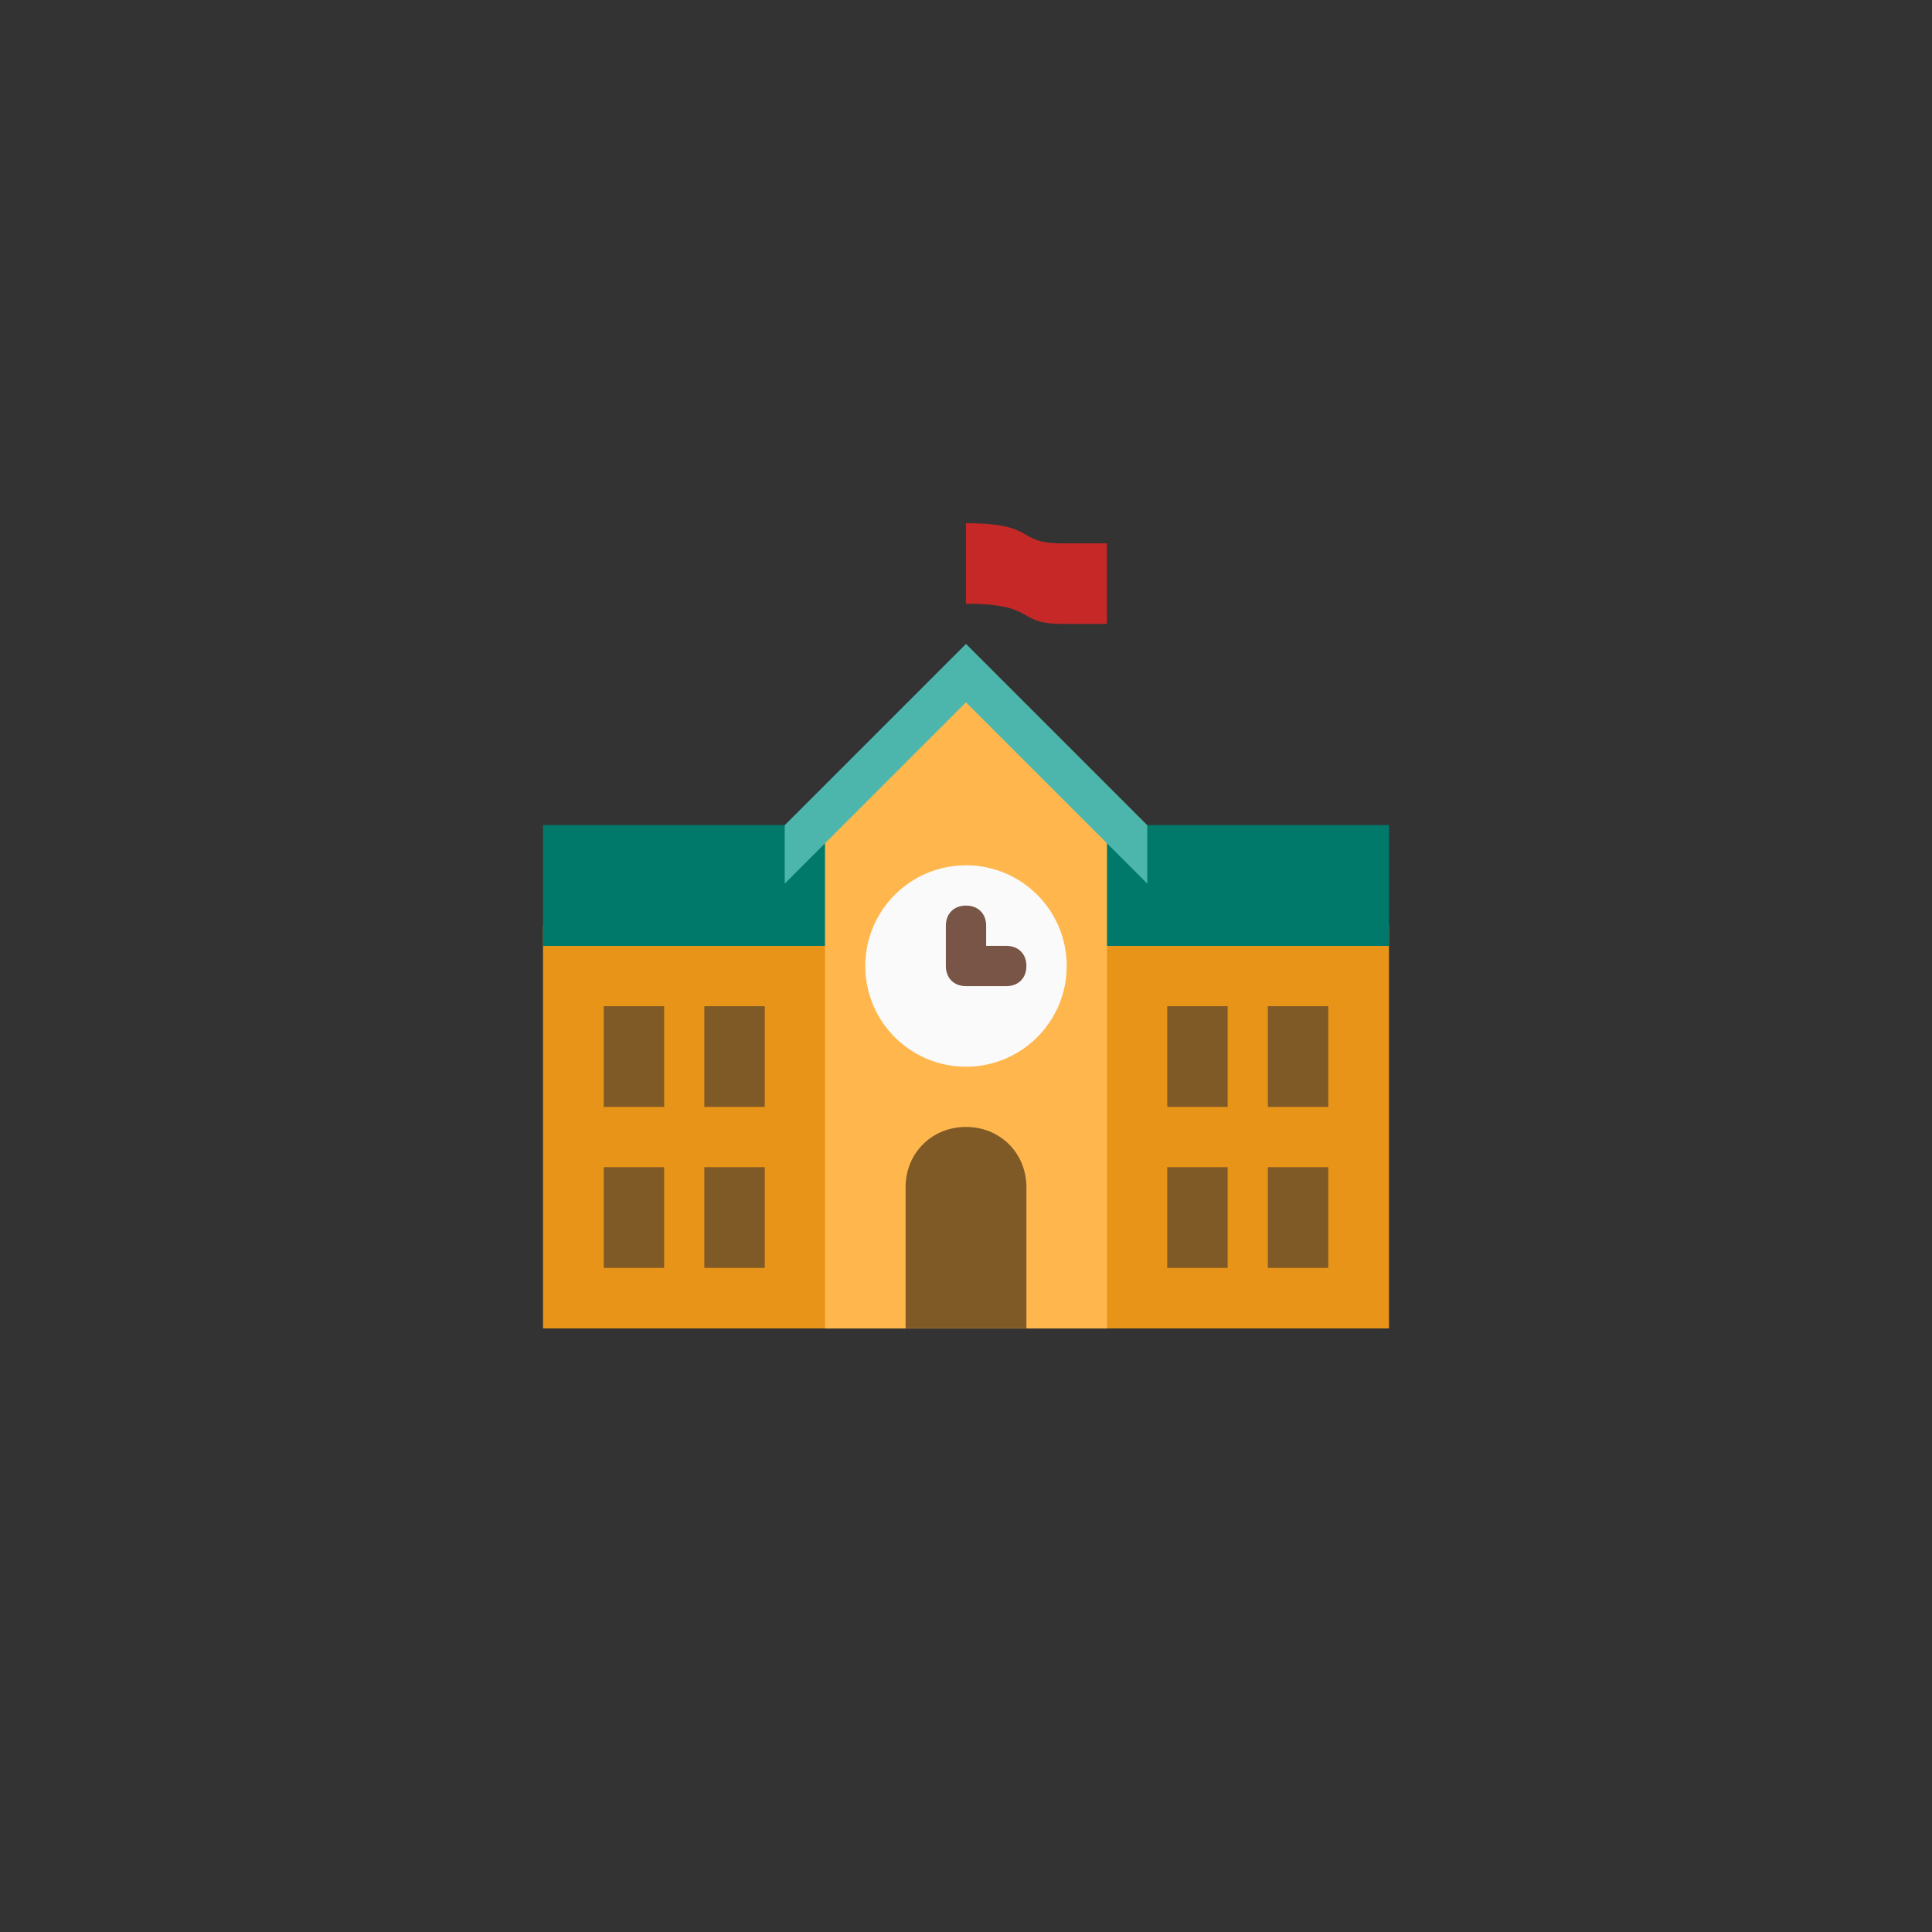 <?xml version="1.0" encoding="UTF-8" standalone="no" ?>
<!DOCTYPE svg PUBLIC "-//W3C//DTD SVG 1.1//EN" "http://www.w3.org/Graphics/SVG/1.1/DTD/svg11.dtd">
<svg xmlns="http://www.w3.org/2000/svg" xmlns:xlink="http://www.w3.org/1999/xlink" version="1.1" width="400" height="400" viewBox="0 0 400 400" xml:space="preserve">
<rect x="0" y="0" width="400" height="400" fill="#333333" stroke="none"/>
<desc>Created with Fabric.js 3.6.2</desc>
<defs>
</defs>
<g transform="matrix(4.17 0 0 4.17 200 233.33)" id="Layer_1"  >
<rect style="stroke: none; stroke-width: 1; stroke-dasharray: none; stroke-linecap: butt; stroke-dashoffset: 0; stroke-linejoin: miter; stroke-miterlimit: 4; fill: rgb(232,148,25); fill-rule: nonzero; opacity: 1;"  x="-21" y="-10" rx="0" ry="0" width="42" height="20" />
</g>
<g transform="matrix(4.17 0 0 4.17 214.58 118.75)" id="Layer_1"  >
<path style="stroke: none; stroke-width: 1; stroke-dasharray: none; stroke-linecap: butt; stroke-dashoffset: 0; stroke-linejoin: miter; stroke-miterlimit: 4; fill: rgb(198,40,40); fill-rule: nonzero; opacity: 1;"  transform=" translate(-27.5, -4.5)" d="M 31 3 v 4 h -2.2 c -2.4 0 -1.2 -1 -4.8 -1 V 2 c 3.6 0 2.4 1 4.8 1 H 31 z" stroke-linecap="round" />
</g>
<g transform="matrix(4.17 0 0 4.17 131.25 218.75)" id="Layer_1"  >
<rect style="stroke: none; stroke-width: 1; stroke-dasharray: none; stroke-linecap: butt; stroke-dashoffset: 0; stroke-linejoin: miter; stroke-miterlimit: 4; fill: rgb(128,90,38); fill-rule: nonzero; opacity: 1;"  x="-1.5" y="-2.5" rx="0" ry="0" width="3" height="5" />
</g>
<g transform="matrix(4.17 0 0 4.17 152.08 218.75)" id="Layer_1"  >
<rect style="stroke: none; stroke-width: 1; stroke-dasharray: none; stroke-linecap: butt; stroke-dashoffset: 0; stroke-linejoin: miter; stroke-miterlimit: 4; fill: rgb(128,90,38); fill-rule: nonzero; opacity: 1;"  x="-1.5" y="-2.5" rx="0" ry="0" width="3" height="5" />
</g>
<g transform="matrix(4.17 0 0 4.17 152.08 252.08)" id="Layer_1"  >
<rect style="stroke: none; stroke-width: 1; stroke-dasharray: none; stroke-linecap: butt; stroke-dashoffset: 0; stroke-linejoin: miter; stroke-miterlimit: 4; fill: rgb(128,90,38); fill-rule: nonzero; opacity: 1;"  x="-1.5" y="-2.5" rx="0" ry="0" width="3" height="5" />
</g>
<g transform="matrix(4.17 0 0 4.17 131.25 252.08)" id="Layer_1"  >
<rect style="stroke: none; stroke-width: 1; stroke-dasharray: none; stroke-linecap: butt; stroke-dashoffset: 0; stroke-linejoin: miter; stroke-miterlimit: 4; fill: rgb(128,90,38); fill-rule: nonzero; opacity: 1;"  x="-1.5" y="-2.5" rx="0" ry="0" width="3" height="5" />
</g>
<g transform="matrix(4.17 0 0 4.17 247.92 218.75)" id="Layer_1"  >
<rect style="stroke: none; stroke-width: 1; stroke-dasharray: none; stroke-linecap: butt; stroke-dashoffset: 0; stroke-linejoin: miter; stroke-miterlimit: 4; fill: rgb(128,90,38); fill-rule: nonzero; opacity: 1;"  x="-1.5" y="-2.5" rx="0" ry="0" width="3" height="5" />
</g>
<g transform="matrix(4.17 0 0 4.17 268.75 218.75)" id="Layer_1"  >
<rect style="stroke: none; stroke-width: 1; stroke-dasharray: none; stroke-linecap: butt; stroke-dashoffset: 0; stroke-linejoin: miter; stroke-miterlimit: 4; fill: rgb(128,90,38); fill-rule: nonzero; opacity: 1;"  x="-1.5" y="-2.5" rx="0" ry="0" width="3" height="5" />
</g>
<g transform="matrix(4.17 0 0 4.17 268.75 252.08)" id="Layer_1"  >
<rect style="stroke: none; stroke-width: 1; stroke-dasharray: none; stroke-linecap: butt; stroke-dashoffset: 0; stroke-linejoin: miter; stroke-miterlimit: 4; fill: rgb(128,90,38); fill-rule: nonzero; opacity: 1;"  x="-1.5" y="-2.5" rx="0" ry="0" width="3" height="5" />
</g>
<g transform="matrix(4.17 0 0 4.17 247.92 252.08)" id="Layer_1"  >
<rect style="stroke: none; stroke-width: 1; stroke-dasharray: none; stroke-linecap: butt; stroke-dashoffset: 0; stroke-linejoin: miter; stroke-miterlimit: 4; fill: rgb(128,90,38); fill-rule: nonzero; opacity: 1;"  x="-1.5" y="-2.5" rx="0" ry="0" width="3" height="5" />
</g>
<g transform="matrix(4.17 0 0 4.17 200 183.33)" id="Layer_1"  >
<rect style="stroke: none; stroke-width: 1; stroke-dasharray: none; stroke-linecap: butt; stroke-dashoffset: 0; stroke-linejoin: miter; stroke-miterlimit: 4; fill: rgb(0,121,107); fill-rule: nonzero; opacity: 1;"  x="-21" y="-3" rx="0" ry="0" width="42" height="6" />
</g>
<g transform="matrix(4.17 0 0 4.17 200 207.29)" id="Layer_1"  >
<polygon style="stroke: none; stroke-width: 1; stroke-dasharray: none; stroke-linecap: butt; stroke-dashoffset: 0; stroke-linejoin: miter; stroke-miterlimit: 4; fill: rgb(255,183,77); fill-rule: nonzero; opacity: 1;"  points="0,-16.25 -7,-9.25 -7,16.25 7,16.25 7,-9.25 " />
</g>
<g transform="matrix(4.17 0 0 4.17 200 200)" id="Layer_1"  >
<circle style="stroke: none; stroke-width: 1; stroke-dasharray: none; stroke-linecap: butt; stroke-dashoffset: 0; stroke-linejoin: miter; stroke-miterlimit: 4; fill: rgb(250,250,250); fill-rule: nonzero; opacity: 1;"  cx="0" cy="0" r="5" />
</g>
<g transform="matrix(4.17 0 0 4.17 204.17 195.83)" id="Layer_1"  >
<path style="stroke: none; stroke-width: 1; stroke-dasharray: none; stroke-linecap: butt; stroke-dashoffset: 0; stroke-linejoin: miter; stroke-miterlimit: 4; fill: rgb(121,85,72); fill-rule: nonzero; opacity: 1;"  transform=" translate(-25, -23)" d="M 26 25 h -2 c -0.6 0 -1 -0.4 -1 -1 v -2 c 0 -0.6 0.4 -1 1 -1 s 1 0.4 1 1 v 1 h 1 c 0.6 0 1 0.4 1 1 S 26.6 25 26 25 z" stroke-linecap="round" />
</g>
<g transform="matrix(4.17 0 0 4.17 200 158.13)" id="Layer_1"  >
<polygon style="stroke: none; stroke-width: 1; stroke-dasharray: none; stroke-linecap: butt; stroke-dashoffset: 0; stroke-linejoin: miter; stroke-miterlimit: 4; fill: rgb(77,182,172); fill-rule: nonzero; opacity: 1;"  points="0,-5.95 -9,3.05 -9,5.95 0,-3.05 9,5.95 9,3.05 " />
</g>
<g transform="matrix(4.17 0 0 4.17 200 254.17)" id="Layer_1"  >
<path style="stroke: none; stroke-width: 1; stroke-dasharray: none; stroke-linecap: butt; stroke-dashoffset: 0; stroke-linejoin: miter; stroke-miterlimit: 4; fill: rgb(128,90,38); fill-rule: nonzero; opacity: 1;"  transform=" translate(-24, -37)" d="M 24 32 c -1.7 0 -3 1.3 -3 3 s 0 7 0 7 h 6 c 0 0 0 -5.3 0 -7 S 25.7 32 24 32 z" stroke-linecap="round" />
</g>
</svg>